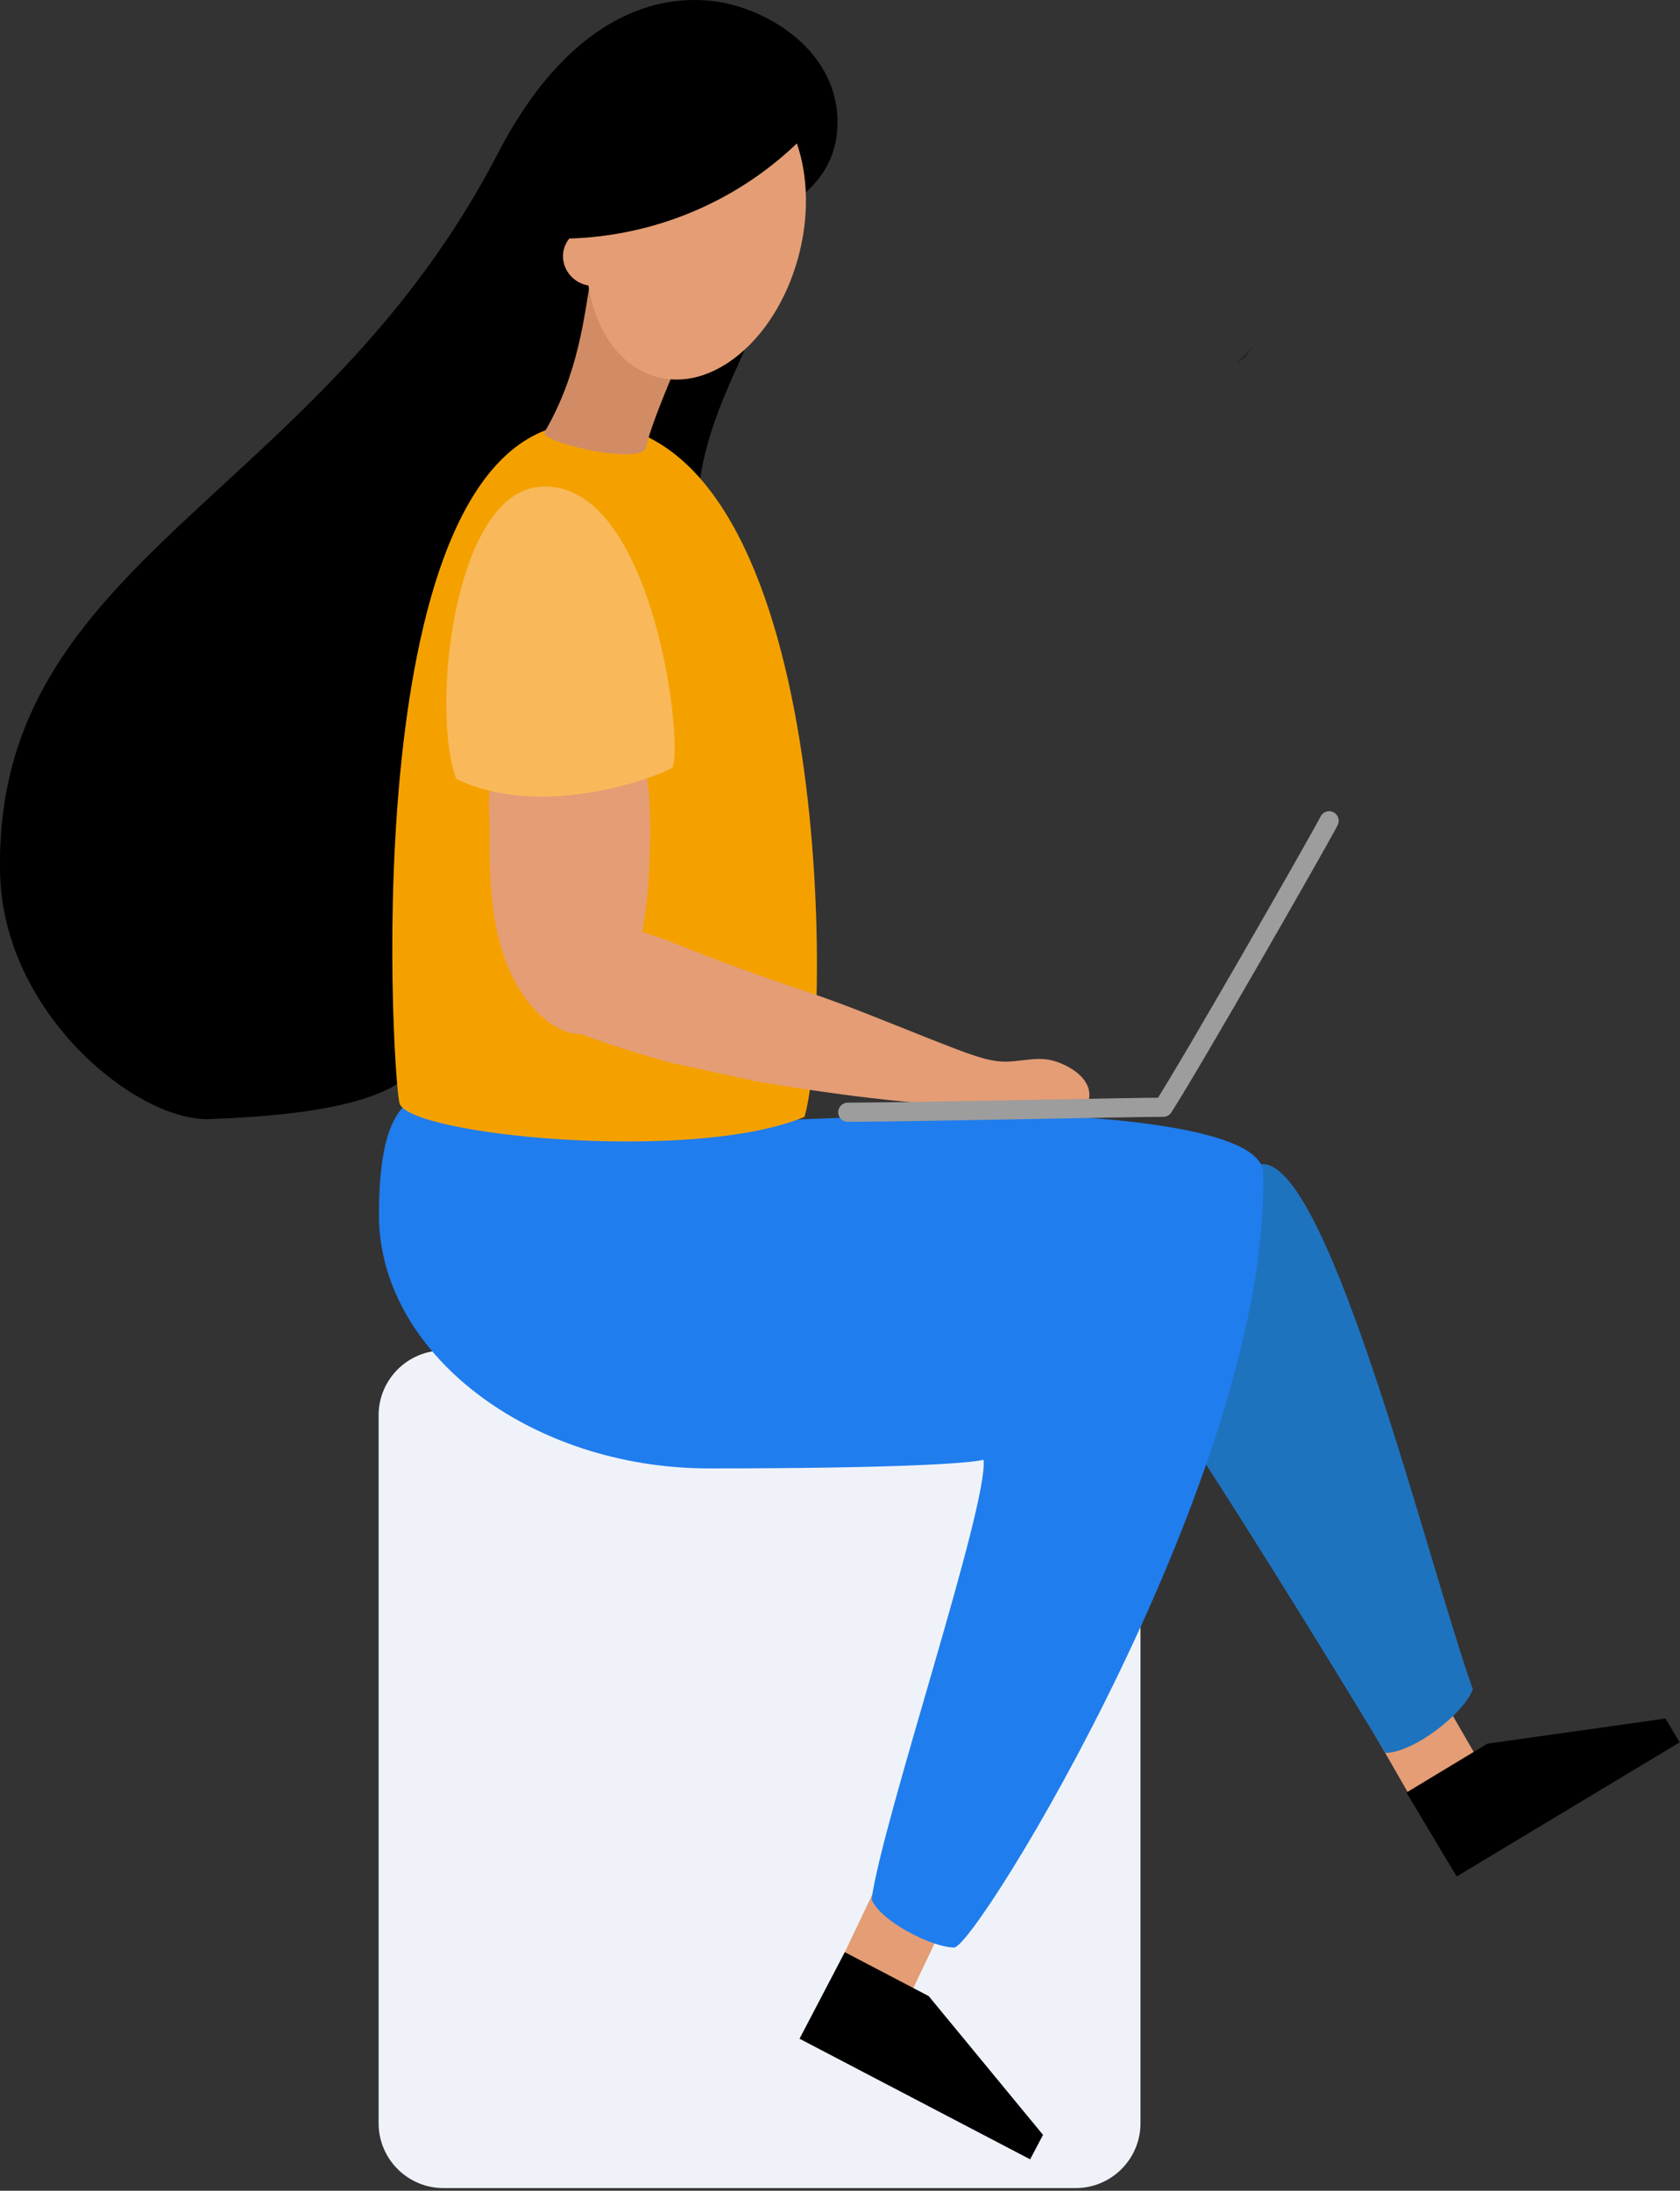 <?xml version="1.0" encoding="utf-8"?>
<!-- Generator: Adobe Illustrator 24.0.3, SVG Export Plug-In . SVG Version: 6.00 Build 0)  -->
<svg version="1.1" id="Layer_1" xmlns="http://www.w3.org/2000/svg" xmlns:xlink="http://www.w3.org/1999/xlink" x="0px" y="0px"
	 viewBox="0 0 508.5 663" style="enable-background:new 0 0 508.5 663;" xml:space="preserve">
<rect x="0" y="0" width="508.5" height="663" fill="#333333" stroke="none"/>
<style type="text/css">
	.st0{fill:#EFF3F9;}
	.st1{fill:#E49D75;}
	.st2{fill:#1E73BE;}
	.st3{opacity:0.27;enable-background:new    ;}
	.st4{fill:#207DED;}
	.st5{fill:#F4A100;}
	.st6{fill:#D18C65;}
	.st7{fill:#F9B95A;}
	.st8{fill:#FFC88E;}
	.st9{fill:none;stroke:#9D9D9D;stroke-width:5.79;stroke-linecap:round;stroke-linejoin:round;}
</style>
<title>drawkit-developer-woman.svg-flush</title>
<path class="st0" d="M325.6,662.2H134.2c-10.8,0-19.6-8.8-19.6-19.6V428.3c0-10.8,8.8-19.6,19.6-19.6h191.4
	c10.8,0,19.6,8.8,19.6,19.6v214.3C345.2,653.4,336.4,662.2,325.6,662.2z"/>
<path d="M213.3,0.1c16.6,0.9,40.2,14,40.2,36.9s-23.8,31.9-45.3,35.6c14.5,17.3,20.5,20.7,19,28.1s-14.9,27.9-16,51.4
	s-64.8,152.5-76.9,156.3s11.7,27.6-71.7,30.3c-22.2,0-62.6-33-62.6-76c-1-93.7,96.4-111.5,150.6-216.1
	C175.5-1.5,205.6-0.3,213.3,0.1z"/>
<path class="st1" d="M415.7,524.3l20.2-11.7l14.3,24.8L430,549.2L415.7,524.3z"/>
<path class="st1" d="M265,571.3l21.1,10.1l-12.3,25.8l-21.1-10.1L265,571.3z"/>
<path class="st2" d="M382.2,352.3c20.5,0,50.6,122.9,63.6,158.9c-2.7,7.5-18.1,19.3-26.5,19.3c-16.3-27.3-52.8-85.8-59.3-94.8
	C354.8,428.4,361.7,352.3,382.2,352.3z"/>
<path class="st3" d="M374.4,109.8c3.5-2.2,1.9-0.7,4.6-4.8"/>
<path class="st4" d="M147.1,329.7c-17.8,0-32.4-3.8-32.4,38s45.7,76.7,99.9,76.7s78.2-1.4,83.1-2.6c1.5,13.8-30.5,108.6-33.9,133
	c2.5,6.5,18.3,14.6,25,14.6s95.8-144.8,93.5-234.3c0.3-14-51.2-17.9-83.7-17.9S196.7,341,187.9,341"/>
<path class="st5" d="M120.9,333.8c-2.3-9.3-14.4-209.4,58.6-205.8s72.3,181.9,64,210C210.1,352.1,123.2,343.6,120.9,333.8z"/>
<path class="st6" d="M204.1,112.1c-1.1,2.7-7.4,17.3-8.5,23.2s-32.6-1.6-30.8-4.5c10.4-17.6,12.1-36,13.8-45.2
	C180.2,77.1,211.7,94,204.1,112.1z"/>
<path class="st1" d="M195.1,229.7l-45.1,4.8c-3.1,3.8-1.7,12.7-1.8,17.3c-0.2,17,0.6,36,10.8,50.3c4,5.6,10.6,11,17,10.9
	c10.1,4,27,8.6,27,8.6l25.6,5.6c0,0,43.1,7.6,64.4,7.1c7.1-0.2,14.3-1,21.4-0.8c4.1,0.1,10.6,1.4,14.5,0c1.1-0.4,0.9-2.9,0.6-3.9
	c-0.9-3.4-4.2-5.8-7.1-7.2c-6.9-3.4-10.8-1.3-17.9-1.1c-5.8,0.1-12.7-2.9-22.8-6.8c-11.9-4.7-25.5-10.4-37.6-14.4
	c-13.8-4.6-27.9-9.7-41.4-15.2c-2.7-1.1-5.5-1.9-8.3-2.8c1.3-7.3,2-14.6,2.2-22c0.3-8,0.4-16.4-0.7-24.3
	C195.5,233.9,196,231.5,195.1,229.7z"/>
<path class="st7" d="M138.1,235.7c-7.7-20.4-1-84.1,23.9-88.2c34.6-5.1,45,75.3,41.6,84.8C197.4,235.9,163.1,248,138.1,235.7z"/>
<path class="st1" d="M241.2,43.4c-18.6,17.8-43.1,28-68.9,28.8c-1.2,1.5-1.9,3.4-1.9,5.3c0,4.4,3.3,8.2,7.7,8.9
	c2.2,13.6,9.4,24.3,20.1,27.5c17,5.2,36.4-10.8,43.3-35.6C245,65.7,244.6,53.3,241.2,43.4z"/>
<path class="st8" d="M267.7,335.7c18,0,83-0.5,94.9-0.5"/>
<path class="st9" d="M256.6,336.6c19,0,84.6-1.5,95.5-1.5c8.4-13,47.6-81.5,50.2-86.7"/>
<path d="M255.7,590.8l-13.7,26.2l69.8,36.5l3.9-7.4l-34.6-42L255.7,590.8z"/>
<path d="M425.7,542.5l15.2,25.4l67.5-40.6l-4.3-7.2l-53.9,7.6L425.7,542.5z"/>
</svg>
